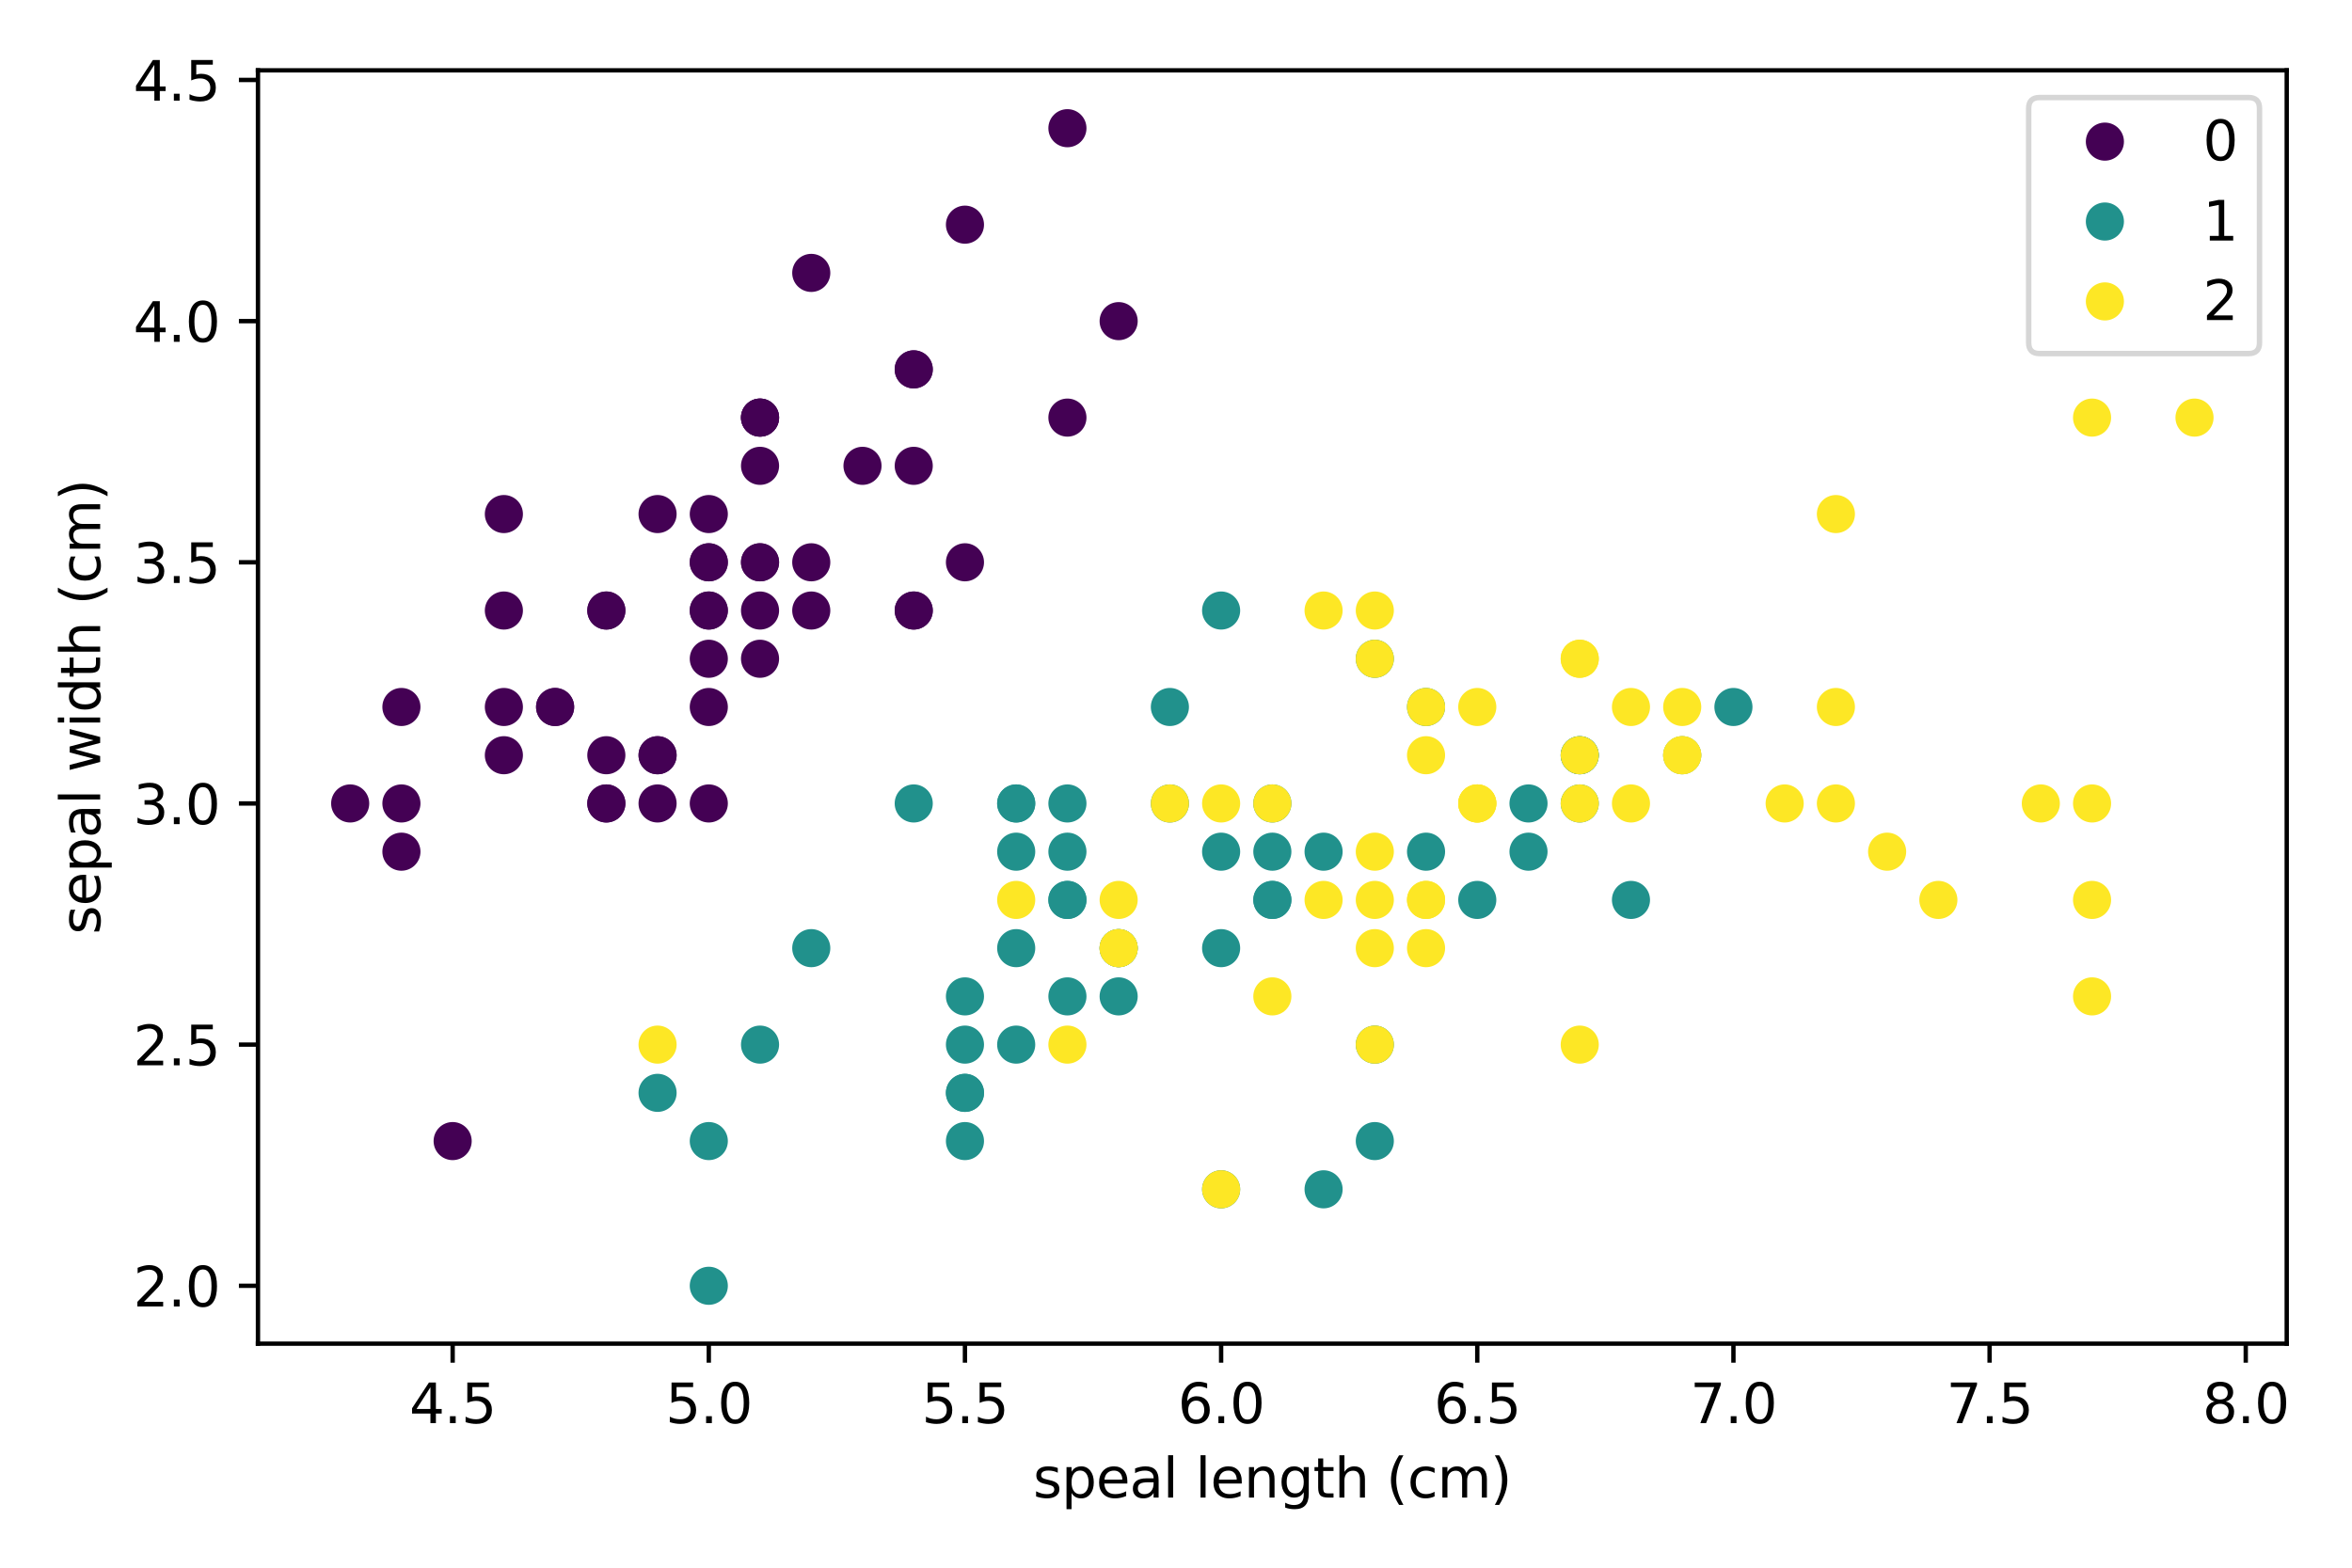 <?xml version="1.0" encoding="utf-8" standalone="no"?>
<!DOCTYPE svg PUBLIC "-//W3C//DTD SVG 1.1//EN"
  "http://www.w3.org/Graphics/SVG/1.1/DTD/svg11.dtd">
<svg xmlns:xlink="http://www.w3.org/1999/xlink" width="432pt" height="288pt" viewBox="0 0 432 288" xmlns="http://www.w3.org/2000/svg" version="1.1">
 <defs>
  <style type="text/css">*{stroke-linejoin: round; stroke-linecap: butt}</style>
 </defs>
 <g id="figure_1">
  <g id="patch_1">
   <path d="M 0 288 
L 432 288 
L 432 0 
L 0 0 
z
" style="fill: #ffffff"/>
  </g>
  <g id="axes_1">
   <g id="patch_2">
    <path d="M 47.381 246.844 
L 420.012 246.844 
L 420.012 12.919 
L 47.381 12.919 
z
" style="fill: #ffffff"/>
   </g>
   <g id="PathCollection_1">
    <defs>
     <path id="C0_0_6da1120229" d="M 0 3 
C 0.796 3 1.559 2.684 2.121 2.121 
C 2.684 1.559 3 0.796 3 -0 
C 3 -0.796 2.684 -1.559 2.121 -2.121 
C 1.559 -2.684 0.796 -3 0 -3 
C -0.796 -3 -1.559 -2.684 -2.121 -2.121 
C -2.684 -1.559 -3 -0.796 -3 0 
C -3 0.796 -2.684 1.559 -2.121 2.121 
C -1.559 2.684 -0.796 3 0 3 
z
"/>
    </defs>
    <g clip-path="url(#p068c13618d)">
     <use xlink:href="#C0_0_6da1120229" x="139.598" y="103.299" style="fill: #440154; stroke: #440154"/>
    </g>
    <g clip-path="url(#p068c13618d)">
     <use xlink:href="#C0_0_6da1120229" x="120.778" y="147.603" style="fill: #440154; stroke: #440154"/>
    </g>
    <g clip-path="url(#p068c13618d)">
     <use xlink:href="#C0_0_6da1120229" x="101.958" y="129.881" style="fill: #440154; stroke: #440154"/>
    </g>
    <g clip-path="url(#p068c13618d)">
     <use xlink:href="#C0_0_6da1120229" x="92.549" y="138.742" style="fill: #440154; stroke: #440154"/>
    </g>
    <g clip-path="url(#p068c13618d)">
     <use xlink:href="#C0_0_6da1120229" x="130.188" y="94.438" style="fill: #440154; stroke: #440154"/>
    </g>
    <g clip-path="url(#p068c13618d)">
     <use xlink:href="#C0_0_6da1120229" x="167.828" y="67.856" style="fill: #440154; stroke: #440154"/>
    </g>
    <g clip-path="url(#p068c13618d)">
     <use xlink:href="#C0_0_6da1120229" x="92.549" y="112.16" style="fill: #440154; stroke: #440154"/>
    </g>
    <g clip-path="url(#p068c13618d)">
     <use xlink:href="#C0_0_6da1120229" x="130.188" y="112.16" style="fill: #440154; stroke: #440154"/>
    </g>
    <g clip-path="url(#p068c13618d)">
     <use xlink:href="#C0_0_6da1120229" x="73.729" y="156.464" style="fill: #440154; stroke: #440154"/>
    </g>
    <g clip-path="url(#p068c13618d)">
     <use xlink:href="#C0_0_6da1120229" x="120.778" y="138.742" style="fill: #440154; stroke: #440154"/>
    </g>
    <g clip-path="url(#p068c13618d)">
     <use xlink:href="#C0_0_6da1120229" x="167.828" y="85.578" style="fill: #440154; stroke: #440154"/>
    </g>
    <g clip-path="url(#p068c13618d)">
     <use xlink:href="#C0_0_6da1120229" x="111.368" y="112.16" style="fill: #440154; stroke: #440154"/>
    </g>
    <g clip-path="url(#p068c13618d)">
     <use xlink:href="#C0_0_6da1120229" x="111.368" y="147.603" style="fill: #440154; stroke: #440154"/>
    </g>
    <g clip-path="url(#p068c13618d)">
     <use xlink:href="#C0_0_6da1120229" x="64.319" y="147.603" style="fill: #440154; stroke: #440154"/>
    </g>
    <g clip-path="url(#p068c13618d)">
     <use xlink:href="#C0_0_6da1120229" x="205.467" y="58.995" style="fill: #440154; stroke: #440154"/>
    </g>
    <g clip-path="url(#p068c13618d)">
     <use xlink:href="#C0_0_6da1120229" x="196.057" y="23.552" style="fill: #440154; stroke: #440154"/>
    </g>
    <g clip-path="url(#p068c13618d)">
     <use xlink:href="#C0_0_6da1120229" x="167.828" y="67.856" style="fill: #440154; stroke: #440154"/>
    </g>
    <g clip-path="url(#p068c13618d)">
     <use xlink:href="#C0_0_6da1120229" x="139.598" y="103.299" style="fill: #440154; stroke: #440154"/>
    </g>
    <g clip-path="url(#p068c13618d)">
     <use xlink:href="#C0_0_6da1120229" x="196.057" y="76.717" style="fill: #440154; stroke: #440154"/>
    </g>
    <g clip-path="url(#p068c13618d)">
     <use xlink:href="#C0_0_6da1120229" x="139.598" y="76.717" style="fill: #440154; stroke: #440154"/>
    </g>
    <g clip-path="url(#p068c13618d)">
     <use xlink:href="#C0_0_6da1120229" x="167.828" y="112.16" style="fill: #440154; stroke: #440154"/>
    </g>
    <g clip-path="url(#p068c13618d)">
     <use xlink:href="#C0_0_6da1120229" x="139.598" y="85.578" style="fill: #440154; stroke: #440154"/>
    </g>
    <g clip-path="url(#p068c13618d)">
     <use xlink:href="#C0_0_6da1120229" x="92.549" y="94.438" style="fill: #440154; stroke: #440154"/>
    </g>
    <g clip-path="url(#p068c13618d)">
     <use xlink:href="#C0_0_6da1120229" x="139.598" y="121.021" style="fill: #440154; stroke: #440154"/>
    </g>
    <g clip-path="url(#p068c13618d)">
     <use xlink:href="#C0_0_6da1120229" x="111.368" y="112.16" style="fill: #440154; stroke: #440154"/>
    </g>
    <g clip-path="url(#p068c13618d)">
     <use xlink:href="#C0_0_6da1120229" x="130.188" y="147.603" style="fill: #440154; stroke: #440154"/>
    </g>
    <g clip-path="url(#p068c13618d)">
     <use xlink:href="#C0_0_6da1120229" x="130.188" y="112.16" style="fill: #440154; stroke: #440154"/>
    </g>
    <g clip-path="url(#p068c13618d)">
     <use xlink:href="#C0_0_6da1120229" x="149.008" y="103.299" style="fill: #440154; stroke: #440154"/>
    </g>
    <g clip-path="url(#p068c13618d)">
     <use xlink:href="#C0_0_6da1120229" x="149.008" y="112.16" style="fill: #440154; stroke: #440154"/>
    </g>
    <g clip-path="url(#p068c13618d)">
     <use xlink:href="#C0_0_6da1120229" x="101.958" y="129.881" style="fill: #440154; stroke: #440154"/>
    </g>
    <g clip-path="url(#p068c13618d)">
     <use xlink:href="#C0_0_6da1120229" x="111.368" y="138.742" style="fill: #440154; stroke: #440154"/>
    </g>
    <g clip-path="url(#p068c13618d)">
     <use xlink:href="#C0_0_6da1120229" x="167.828" y="112.16" style="fill: #440154; stroke: #440154"/>
    </g>
    <g clip-path="url(#p068c13618d)">
     <use xlink:href="#C0_0_6da1120229" x="149.008" y="50.134" style="fill: #440154; stroke: #440154"/>
    </g>
    <g clip-path="url(#p068c13618d)">
     <use xlink:href="#C0_0_6da1120229" x="177.237" y="41.274" style="fill: #440154; stroke: #440154"/>
    </g>
    <g clip-path="url(#p068c13618d)">
     <use xlink:href="#C0_0_6da1120229" x="120.778" y="138.742" style="fill: #440154; stroke: #440154"/>
    </g>
    <g clip-path="url(#p068c13618d)">
     <use xlink:href="#C0_0_6da1120229" x="130.188" y="129.881" style="fill: #440154; stroke: #440154"/>
    </g>
    <g clip-path="url(#p068c13618d)">
     <use xlink:href="#C0_0_6da1120229" x="177.237" y="103.299" style="fill: #440154; stroke: #440154"/>
    </g>
    <g clip-path="url(#p068c13618d)">
     <use xlink:href="#C0_0_6da1120229" x="120.778" y="94.438" style="fill: #440154; stroke: #440154"/>
    </g>
    <g clip-path="url(#p068c13618d)">
     <use xlink:href="#C0_0_6da1120229" x="73.729" y="147.603" style="fill: #440154; stroke: #440154"/>
    </g>
    <g clip-path="url(#p068c13618d)">
     <use xlink:href="#C0_0_6da1120229" x="139.598" y="112.16" style="fill: #440154; stroke: #440154"/>
    </g>
    <g clip-path="url(#p068c13618d)">
     <use xlink:href="#C0_0_6da1120229" x="130.188" y="103.299" style="fill: #440154; stroke: #440154"/>
    </g>
    <g clip-path="url(#p068c13618d)">
     <use xlink:href="#C0_0_6da1120229" x="83.139" y="209.628" style="fill: #440154; stroke: #440154"/>
    </g>
    <g clip-path="url(#p068c13618d)">
     <use xlink:href="#C0_0_6da1120229" x="73.729" y="129.881" style="fill: #440154; stroke: #440154"/>
    </g>
    <g clip-path="url(#p068c13618d)">
     <use xlink:href="#C0_0_6da1120229" x="130.188" y="103.299" style="fill: #440154; stroke: #440154"/>
    </g>
    <g clip-path="url(#p068c13618d)">
     <use xlink:href="#C0_0_6da1120229" x="139.598" y="76.717" style="fill: #440154; stroke: #440154"/>
    </g>
    <g clip-path="url(#p068c13618d)">
     <use xlink:href="#C0_0_6da1120229" x="111.368" y="147.603" style="fill: #440154; stroke: #440154"/>
    </g>
    <g clip-path="url(#p068c13618d)">
     <use xlink:href="#C0_0_6da1120229" x="139.598" y="76.717" style="fill: #440154; stroke: #440154"/>
    </g>
    <g clip-path="url(#p068c13618d)">
     <use xlink:href="#C0_0_6da1120229" x="92.549" y="129.881" style="fill: #440154; stroke: #440154"/>
    </g>
    <g clip-path="url(#p068c13618d)">
     <use xlink:href="#C0_0_6da1120229" x="158.418" y="85.578" style="fill: #440154; stroke: #440154"/>
    </g>
    <g clip-path="url(#p068c13618d)">
     <use xlink:href="#C0_0_6da1120229" x="130.188" y="121.021" style="fill: #440154; stroke: #440154"/>
    </g>
    <g clip-path="url(#p068c13618d)">
     <use xlink:href="#C0_0_6da1120229" x="318.385" y="129.881" style="fill: #21918c; stroke: #21918c"/>
    </g>
    <g clip-path="url(#p068c13618d)">
     <use xlink:href="#C0_0_6da1120229" x="261.926" y="129.881" style="fill: #21918c; stroke: #21918c"/>
    </g>
    <g clip-path="url(#p068c13618d)">
     <use xlink:href="#C0_0_6da1120229" x="308.976" y="138.742" style="fill: #21918c; stroke: #21918c"/>
    </g>
    <g clip-path="url(#p068c13618d)">
     <use xlink:href="#C0_0_6da1120229" x="177.237" y="209.628" style="fill: #21918c; stroke: #21918c"/>
    </g>
    <g clip-path="url(#p068c13618d)">
     <use xlink:href="#C0_0_6da1120229" x="271.336" y="165.325" style="fill: #21918c; stroke: #21918c"/>
    </g>
    <g clip-path="url(#p068c13618d)">
     <use xlink:href="#C0_0_6da1120229" x="196.057" y="165.325" style="fill: #21918c; stroke: #21918c"/>
    </g>
    <g clip-path="url(#p068c13618d)">
     <use xlink:href="#C0_0_6da1120229" x="252.516" y="121.021" style="fill: #21918c; stroke: #21918c"/>
    </g>
    <g clip-path="url(#p068c13618d)">
     <use xlink:href="#C0_0_6da1120229" x="120.778" y="200.768" style="fill: #21918c; stroke: #21918c"/>
    </g>
    <g clip-path="url(#p068c13618d)">
     <use xlink:href="#C0_0_6da1120229" x="280.746" y="156.464" style="fill: #21918c; stroke: #21918c"/>
    </g>
    <g clip-path="url(#p068c13618d)">
     <use xlink:href="#C0_0_6da1120229" x="149.008" y="174.185" style="fill: #21918c; stroke: #21918c"/>
    </g>
    <g clip-path="url(#p068c13618d)">
     <use xlink:href="#C0_0_6da1120229" x="130.188" y="236.211" style="fill: #21918c; stroke: #21918c"/>
    </g>
    <g clip-path="url(#p068c13618d)">
     <use xlink:href="#C0_0_6da1120229" x="214.877" y="147.603" style="fill: #21918c; stroke: #21918c"/>
    </g>
    <g clip-path="url(#p068c13618d)">
     <use xlink:href="#C0_0_6da1120229" x="224.287" y="218.489" style="fill: #21918c; stroke: #21918c"/>
    </g>
    <g clip-path="url(#p068c13618d)">
     <use xlink:href="#C0_0_6da1120229" x="233.697" y="156.464" style="fill: #21918c; stroke: #21918c"/>
    </g>
    <g clip-path="url(#p068c13618d)">
     <use xlink:href="#C0_0_6da1120229" x="186.647" y="156.464" style="fill: #21918c; stroke: #21918c"/>
    </g>
    <g clip-path="url(#p068c13618d)">
     <use xlink:href="#C0_0_6da1120229" x="290.156" y="138.742" style="fill: #21918c; stroke: #21918c"/>
    </g>
    <g clip-path="url(#p068c13618d)">
     <use xlink:href="#C0_0_6da1120229" x="186.647" y="147.603" style="fill: #21918c; stroke: #21918c"/>
    </g>
    <g clip-path="url(#p068c13618d)">
     <use xlink:href="#C0_0_6da1120229" x="205.467" y="174.185" style="fill: #21918c; stroke: #21918c"/>
    </g>
    <g clip-path="url(#p068c13618d)">
     <use xlink:href="#C0_0_6da1120229" x="243.107" y="218.489" style="fill: #21918c; stroke: #21918c"/>
    </g>
    <g clip-path="url(#p068c13618d)">
     <use xlink:href="#C0_0_6da1120229" x="186.647" y="191.907" style="fill: #21918c; stroke: #21918c"/>
    </g>
    <g clip-path="url(#p068c13618d)">
     <use xlink:href="#C0_0_6da1120229" x="214.877" y="129.881" style="fill: #21918c; stroke: #21918c"/>
    </g>
    <g clip-path="url(#p068c13618d)">
     <use xlink:href="#C0_0_6da1120229" x="233.697" y="165.325" style="fill: #21918c; stroke: #21918c"/>
    </g>
    <g clip-path="url(#p068c13618d)">
     <use xlink:href="#C0_0_6da1120229" x="252.516" y="191.907" style="fill: #21918c; stroke: #21918c"/>
    </g>
    <g clip-path="url(#p068c13618d)">
     <use xlink:href="#C0_0_6da1120229" x="233.697" y="165.325" style="fill: #21918c; stroke: #21918c"/>
    </g>
    <g clip-path="url(#p068c13618d)">
     <use xlink:href="#C0_0_6da1120229" x="261.926" y="156.464" style="fill: #21918c; stroke: #21918c"/>
    </g>
    <g clip-path="url(#p068c13618d)">
     <use xlink:href="#C0_0_6da1120229" x="280.746" y="147.603" style="fill: #21918c; stroke: #21918c"/>
    </g>
    <g clip-path="url(#p068c13618d)">
     <use xlink:href="#C0_0_6da1120229" x="299.566" y="165.325" style="fill: #21918c; stroke: #21918c"/>
    </g>
    <g clip-path="url(#p068c13618d)">
     <use xlink:href="#C0_0_6da1120229" x="290.156" y="147.603" style="fill: #21918c; stroke: #21918c"/>
    </g>
    <g clip-path="url(#p068c13618d)">
     <use xlink:href="#C0_0_6da1120229" x="224.287" y="156.464" style="fill: #21918c; stroke: #21918c"/>
    </g>
    <g clip-path="url(#p068c13618d)">
     <use xlink:href="#C0_0_6da1120229" x="196.057" y="183.046" style="fill: #21918c; stroke: #21918c"/>
    </g>
    <g clip-path="url(#p068c13618d)">
     <use xlink:href="#C0_0_6da1120229" x="177.237" y="200.768" style="fill: #21918c; stroke: #21918c"/>
    </g>
    <g clip-path="url(#p068c13618d)">
     <use xlink:href="#C0_0_6da1120229" x="177.237" y="200.768" style="fill: #21918c; stroke: #21918c"/>
    </g>
    <g clip-path="url(#p068c13618d)">
     <use xlink:href="#C0_0_6da1120229" x="205.467" y="174.185" style="fill: #21918c; stroke: #21918c"/>
    </g>
    <g clip-path="url(#p068c13618d)">
     <use xlink:href="#C0_0_6da1120229" x="224.287" y="174.185" style="fill: #21918c; stroke: #21918c"/>
    </g>
    <g clip-path="url(#p068c13618d)">
     <use xlink:href="#C0_0_6da1120229" x="167.828" y="147.603" style="fill: #21918c; stroke: #21918c"/>
    </g>
    <g clip-path="url(#p068c13618d)">
     <use xlink:href="#C0_0_6da1120229" x="224.287" y="112.16" style="fill: #21918c; stroke: #21918c"/>
    </g>
    <g clip-path="url(#p068c13618d)">
     <use xlink:href="#C0_0_6da1120229" x="290.156" y="138.742" style="fill: #21918c; stroke: #21918c"/>
    </g>
    <g clip-path="url(#p068c13618d)">
     <use xlink:href="#C0_0_6da1120229" x="252.516" y="209.628" style="fill: #21918c; stroke: #21918c"/>
    </g>
    <g clip-path="url(#p068c13618d)">
     <use xlink:href="#C0_0_6da1120229" x="186.647" y="147.603" style="fill: #21918c; stroke: #21918c"/>
    </g>
    <g clip-path="url(#p068c13618d)">
     <use xlink:href="#C0_0_6da1120229" x="177.237" y="191.907" style="fill: #21918c; stroke: #21918c"/>
    </g>
    <g clip-path="url(#p068c13618d)">
     <use xlink:href="#C0_0_6da1120229" x="177.237" y="183.046" style="fill: #21918c; stroke: #21918c"/>
    </g>
    <g clip-path="url(#p068c13618d)">
     <use xlink:href="#C0_0_6da1120229" x="233.697" y="147.603" style="fill: #21918c; stroke: #21918c"/>
    </g>
    <g clip-path="url(#p068c13618d)">
     <use xlink:href="#C0_0_6da1120229" x="205.467" y="183.046" style="fill: #21918c; stroke: #21918c"/>
    </g>
    <g clip-path="url(#p068c13618d)">
     <use xlink:href="#C0_0_6da1120229" x="130.188" y="209.628" style="fill: #21918c; stroke: #21918c"/>
    </g>
    <g clip-path="url(#p068c13618d)">
     <use xlink:href="#C0_0_6da1120229" x="186.647" y="174.185" style="fill: #21918c; stroke: #21918c"/>
    </g>
    <g clip-path="url(#p068c13618d)">
     <use xlink:href="#C0_0_6da1120229" x="196.057" y="147.603" style="fill: #21918c; stroke: #21918c"/>
    </g>
    <g clip-path="url(#p068c13618d)">
     <use xlink:href="#C0_0_6da1120229" x="196.057" y="156.464" style="fill: #21918c; stroke: #21918c"/>
    </g>
    <g clip-path="url(#p068c13618d)">
     <use xlink:href="#C0_0_6da1120229" x="243.107" y="156.464" style="fill: #21918c; stroke: #21918c"/>
    </g>
    <g clip-path="url(#p068c13618d)">
     <use xlink:href="#C0_0_6da1120229" x="139.598" y="191.907" style="fill: #21918c; stroke: #21918c"/>
    </g>
    <g clip-path="url(#p068c13618d)">
     <use xlink:href="#C0_0_6da1120229" x="196.057" y="165.325" style="fill: #21918c; stroke: #21918c"/>
    </g>
    <g clip-path="url(#p068c13618d)">
     <use xlink:href="#C0_0_6da1120229" x="252.516" y="121.021" style="fill: #fde725; stroke: #fde725"/>
    </g>
    <g clip-path="url(#p068c13618d)">
     <use xlink:href="#C0_0_6da1120229" x="205.467" y="174.185" style="fill: #fde725; stroke: #fde725"/>
    </g>
    <g clip-path="url(#p068c13618d)">
     <use xlink:href="#C0_0_6da1120229" x="327.795" y="147.603" style="fill: #fde725; stroke: #fde725"/>
    </g>
    <g clip-path="url(#p068c13618d)">
     <use xlink:href="#C0_0_6da1120229" x="252.516" y="156.464" style="fill: #fde725; stroke: #fde725"/>
    </g>
    <g clip-path="url(#p068c13618d)">
     <use xlink:href="#C0_0_6da1120229" x="271.336" y="147.603" style="fill: #fde725; stroke: #fde725"/>
    </g>
    <g clip-path="url(#p068c13618d)">
     <use xlink:href="#C0_0_6da1120229" x="374.845" y="147.603" style="fill: #fde725; stroke: #fde725"/>
    </g>
    <g clip-path="url(#p068c13618d)">
     <use xlink:href="#C0_0_6da1120229" x="120.778" y="191.907" style="fill: #fde725; stroke: #fde725"/>
    </g>
    <g clip-path="url(#p068c13618d)">
     <use xlink:href="#C0_0_6da1120229" x="346.615" y="156.464" style="fill: #fde725; stroke: #fde725"/>
    </g>
    <g clip-path="url(#p068c13618d)">
     <use xlink:href="#C0_0_6da1120229" x="290.156" y="191.907" style="fill: #fde725; stroke: #fde725"/>
    </g>
    <g clip-path="url(#p068c13618d)">
     <use xlink:href="#C0_0_6da1120229" x="337.205" y="94.438" style="fill: #fde725; stroke: #fde725"/>
    </g>
    <g clip-path="url(#p068c13618d)">
     <use xlink:href="#C0_0_6da1120229" x="271.336" y="129.881" style="fill: #fde725; stroke: #fde725"/>
    </g>
    <g clip-path="url(#p068c13618d)">
     <use xlink:href="#C0_0_6da1120229" x="261.926" y="174.185" style="fill: #fde725; stroke: #fde725"/>
    </g>
    <g clip-path="url(#p068c13618d)">
     <use xlink:href="#C0_0_6da1120229" x="299.566" y="147.603" style="fill: #fde725; stroke: #fde725"/>
    </g>
    <g clip-path="url(#p068c13618d)">
     <use xlink:href="#C0_0_6da1120229" x="196.057" y="191.907" style="fill: #fde725; stroke: #fde725"/>
    </g>
    <g clip-path="url(#p068c13618d)">
     <use xlink:href="#C0_0_6da1120229" x="205.467" y="165.325" style="fill: #fde725; stroke: #fde725"/>
    </g>
    <g clip-path="url(#p068c13618d)">
     <use xlink:href="#C0_0_6da1120229" x="261.926" y="129.881" style="fill: #fde725; stroke: #fde725"/>
    </g>
    <g clip-path="url(#p068c13618d)">
     <use xlink:href="#C0_0_6da1120229" x="271.336" y="147.603" style="fill: #fde725; stroke: #fde725"/>
    </g>
    <g clip-path="url(#p068c13618d)">
     <use xlink:href="#C0_0_6da1120229" x="384.255" y="76.717" style="fill: #fde725; stroke: #fde725"/>
    </g>
    <g clip-path="url(#p068c13618d)">
     <use xlink:href="#C0_0_6da1120229" x="384.255" y="183.046" style="fill: #fde725; stroke: #fde725"/>
    </g>
    <g clip-path="url(#p068c13618d)">
     <use xlink:href="#C0_0_6da1120229" x="224.287" y="218.489" style="fill: #fde725; stroke: #fde725"/>
    </g>
    <g clip-path="url(#p068c13618d)">
     <use xlink:href="#C0_0_6da1120229" x="308.976" y="129.881" style="fill: #fde725; stroke: #fde725"/>
    </g>
    <g clip-path="url(#p068c13618d)">
     <use xlink:href="#C0_0_6da1120229" x="186.647" y="165.325" style="fill: #fde725; stroke: #fde725"/>
    </g>
    <g clip-path="url(#p068c13618d)">
     <use xlink:href="#C0_0_6da1120229" x="384.255" y="165.325" style="fill: #fde725; stroke: #fde725"/>
    </g>
    <g clip-path="url(#p068c13618d)">
     <use xlink:href="#C0_0_6da1120229" x="252.516" y="174.185" style="fill: #fde725; stroke: #fde725"/>
    </g>
    <g clip-path="url(#p068c13618d)">
     <use xlink:href="#C0_0_6da1120229" x="290.156" y="121.021" style="fill: #fde725; stroke: #fde725"/>
    </g>
    <g clip-path="url(#p068c13618d)">
     <use xlink:href="#C0_0_6da1120229" x="337.205" y="129.881" style="fill: #fde725; stroke: #fde725"/>
    </g>
    <g clip-path="url(#p068c13618d)">
     <use xlink:href="#C0_0_6da1120229" x="243.107" y="165.325" style="fill: #fde725; stroke: #fde725"/>
    </g>
    <g clip-path="url(#p068c13618d)">
     <use xlink:href="#C0_0_6da1120229" x="233.697" y="147.603" style="fill: #fde725; stroke: #fde725"/>
    </g>
    <g clip-path="url(#p068c13618d)">
     <use xlink:href="#C0_0_6da1120229" x="261.926" y="165.325" style="fill: #fde725; stroke: #fde725"/>
    </g>
    <g clip-path="url(#p068c13618d)">
     <use xlink:href="#C0_0_6da1120229" x="337.205" y="147.603" style="fill: #fde725; stroke: #fde725"/>
    </g>
    <g clip-path="url(#p068c13618d)">
     <use xlink:href="#C0_0_6da1120229" x="356.025" y="165.325" style="fill: #fde725; stroke: #fde725"/>
    </g>
    <g clip-path="url(#p068c13618d)">
     <use xlink:href="#C0_0_6da1120229" x="403.074" y="76.717" style="fill: #fde725; stroke: #fde725"/>
    </g>
    <g clip-path="url(#p068c13618d)">
     <use xlink:href="#C0_0_6da1120229" x="261.926" y="165.325" style="fill: #fde725; stroke: #fde725"/>
    </g>
    <g clip-path="url(#p068c13618d)">
     <use xlink:href="#C0_0_6da1120229" x="252.516" y="165.325" style="fill: #fde725; stroke: #fde725"/>
    </g>
    <g clip-path="url(#p068c13618d)">
     <use xlink:href="#C0_0_6da1120229" x="233.697" y="183.046" style="fill: #fde725; stroke: #fde725"/>
    </g>
    <g clip-path="url(#p068c13618d)">
     <use xlink:href="#C0_0_6da1120229" x="384.255" y="147.603" style="fill: #fde725; stroke: #fde725"/>
    </g>
    <g clip-path="url(#p068c13618d)">
     <use xlink:href="#C0_0_6da1120229" x="252.516" y="112.16" style="fill: #fde725; stroke: #fde725"/>
    </g>
    <g clip-path="url(#p068c13618d)">
     <use xlink:href="#C0_0_6da1120229" x="261.926" y="138.742" style="fill: #fde725; stroke: #fde725"/>
    </g>
    <g clip-path="url(#p068c13618d)">
     <use xlink:href="#C0_0_6da1120229" x="224.287" y="147.603" style="fill: #fde725; stroke: #fde725"/>
    </g>
    <g clip-path="url(#p068c13618d)">
     <use xlink:href="#C0_0_6da1120229" x="308.976" y="138.742" style="fill: #fde725; stroke: #fde725"/>
    </g>
    <g clip-path="url(#p068c13618d)">
     <use xlink:href="#C0_0_6da1120229" x="290.156" y="138.742" style="fill: #fde725; stroke: #fde725"/>
    </g>
    <g clip-path="url(#p068c13618d)">
     <use xlink:href="#C0_0_6da1120229" x="308.976" y="138.742" style="fill: #fde725; stroke: #fde725"/>
    </g>
    <g clip-path="url(#p068c13618d)">
     <use xlink:href="#C0_0_6da1120229" x="205.467" y="174.185" style="fill: #fde725; stroke: #fde725"/>
    </g>
    <g clip-path="url(#p068c13618d)">
     <use xlink:href="#C0_0_6da1120229" x="299.566" y="129.881" style="fill: #fde725; stroke: #fde725"/>
    </g>
    <g clip-path="url(#p068c13618d)">
     <use xlink:href="#C0_0_6da1120229" x="290.156" y="121.021" style="fill: #fde725; stroke: #fde725"/>
    </g>
    <g clip-path="url(#p068c13618d)">
     <use xlink:href="#C0_0_6da1120229" x="290.156" y="147.603" style="fill: #fde725; stroke: #fde725"/>
    </g>
    <g clip-path="url(#p068c13618d)">
     <use xlink:href="#C0_0_6da1120229" x="252.516" y="191.907" style="fill: #fde725; stroke: #fde725"/>
    </g>
    <g clip-path="url(#p068c13618d)">
     <use xlink:href="#C0_0_6da1120229" x="271.336" y="147.603" style="fill: #fde725; stroke: #fde725"/>
    </g>
    <g clip-path="url(#p068c13618d)">
     <use xlink:href="#C0_0_6da1120229" x="243.107" y="112.16" style="fill: #fde725; stroke: #fde725"/>
    </g>
    <g clip-path="url(#p068c13618d)">
     <use xlink:href="#C0_0_6da1120229" x="214.877" y="147.603" style="fill: #fde725; stroke: #fde725"/>
    </g>
   </g>
   <g id="matplotlib.axis_1">
    <g id="xtick_1">
     <g id="line2d_1">
      <defs>
       <path id="mea878e5ec8" d="M 0 0 
L 0 3.5 
" style="stroke: #000000; stroke-width: 0.8"/>
      </defs>
      <g>
       <use xlink:href="#mea878e5ec8" x="83.139" y="246.844" style="stroke: #000000; stroke-width: 0.8"/>
      </g>
     </g>
     <g id="text_1">
      <!-- 4.5 -->
      <g transform="translate(75.187 261.442) scale(0.1 -0.1)">
       <defs>
        <path id="DejaVuSans-34" d="M 2419 4116 
L 825 1625 
L 2419 1625 
L 2419 4116 
z
M 2253 4666 
L 3047 4666 
L 3047 1625 
L 3713 1625 
L 3713 1100 
L 3047 1100 
L 3047 0 
L 2419 0 
L 2419 1100 
L 313 1100 
L 313 1709 
L 2253 4666 
z
" transform="scale(0.016)"/>
        <path id="DejaVuSans-2e" d="M 684 794 
L 1344 794 
L 1344 0 
L 684 0 
L 684 794 
z
" transform="scale(0.016)"/>
        <path id="DejaVuSans-35" d="M 691 4666 
L 3169 4666 
L 3169 4134 
L 1269 4134 
L 1269 2991 
Q 1406 3038 1543 3061 
Q 1681 3084 1819 3084 
Q 2600 3084 3056 2656 
Q 3513 2228 3513 1497 
Q 3513 744 3044 326 
Q 2575 -91 1722 -91 
Q 1428 -91 1123 -41 
Q 819 9 494 109 
L 494 744 
Q 775 591 1075 516 
Q 1375 441 1709 441 
Q 2250 441 2565 725 
Q 2881 1009 2881 1497 
Q 2881 1984 2565 2268 
Q 2250 2553 1709 2553 
Q 1456 2553 1204 2497 
Q 953 2441 691 2322 
L 691 4666 
z
" transform="scale(0.016)"/>
       </defs>
       <use xlink:href="#DejaVuSans-34"/>
       <use xlink:href="#DejaVuSans-2e" x="63.623"/>
       <use xlink:href="#DejaVuSans-35" x="95.41"/>
      </g>
     </g>
    </g>
    <g id="xtick_2">
     <g id="line2d_2">
      <g>
       <use xlink:href="#mea878e5ec8" x="130.188" y="246.844" style="stroke: #000000; stroke-width: 0.8"/>
      </g>
     </g>
     <g id="text_2">
      <!-- 5.0 -->
      <g transform="translate(122.237 261.442) scale(0.1 -0.1)">
       <defs>
        <path id="DejaVuSans-30" d="M 2034 4250 
Q 1547 4250 1301 3770 
Q 1056 3291 1056 2328 
Q 1056 1369 1301 889 
Q 1547 409 2034 409 
Q 2525 409 2770 889 
Q 3016 1369 3016 2328 
Q 3016 3291 2770 3770 
Q 2525 4250 2034 4250 
z
M 2034 4750 
Q 2819 4750 3233 4129 
Q 3647 3509 3647 2328 
Q 3647 1150 3233 529 
Q 2819 -91 2034 -91 
Q 1250 -91 836 529 
Q 422 1150 422 2328 
Q 422 3509 836 4129 
Q 1250 4750 2034 4750 
z
" transform="scale(0.016)"/>
       </defs>
       <use xlink:href="#DejaVuSans-35"/>
       <use xlink:href="#DejaVuSans-2e" x="63.623"/>
       <use xlink:href="#DejaVuSans-30" x="95.41"/>
      </g>
     </g>
    </g>
    <g id="xtick_3">
     <g id="line2d_3">
      <g>
       <use xlink:href="#mea878e5ec8" x="177.237" y="246.844" style="stroke: #000000; stroke-width: 0.8"/>
      </g>
     </g>
     <g id="text_3">
      <!-- 5.5 -->
      <g transform="translate(169.286 261.442) scale(0.1 -0.1)">
       <use xlink:href="#DejaVuSans-35"/>
       <use xlink:href="#DejaVuSans-2e" x="63.623"/>
       <use xlink:href="#DejaVuSans-35" x="95.41"/>
      </g>
     </g>
    </g>
    <g id="xtick_4">
     <g id="line2d_4">
      <g>
       <use xlink:href="#mea878e5ec8" x="224.287" y="246.844" style="stroke: #000000; stroke-width: 0.8"/>
      </g>
     </g>
     <g id="text_4">
      <!-- 6.0 -->
      <g transform="translate(216.335 261.442) scale(0.1 -0.1)">
       <defs>
        <path id="DejaVuSans-36" d="M 2113 2584 
Q 1688 2584 1439 2293 
Q 1191 2003 1191 1497 
Q 1191 994 1439 701 
Q 1688 409 2113 409 
Q 2538 409 2786 701 
Q 3034 994 3034 1497 
Q 3034 2003 2786 2293 
Q 2538 2584 2113 2584 
z
M 3366 4563 
L 3366 3988 
Q 3128 4100 2886 4159 
Q 2644 4219 2406 4219 
Q 1781 4219 1451 3797 
Q 1122 3375 1075 2522 
Q 1259 2794 1537 2939 
Q 1816 3084 2150 3084 
Q 2853 3084 3261 2657 
Q 3669 2231 3669 1497 
Q 3669 778 3244 343 
Q 2819 -91 2113 -91 
Q 1303 -91 875 529 
Q 447 1150 447 2328 
Q 447 3434 972 4092 
Q 1497 4750 2381 4750 
Q 2619 4750 2861 4703 
Q 3103 4656 3366 4563 
z
" transform="scale(0.016)"/>
       </defs>
       <use xlink:href="#DejaVuSans-36"/>
       <use xlink:href="#DejaVuSans-2e" x="63.623"/>
       <use xlink:href="#DejaVuSans-30" x="95.41"/>
      </g>
     </g>
    </g>
    <g id="xtick_5">
     <g id="line2d_5">
      <g>
       <use xlink:href="#mea878e5ec8" x="271.336" y="246.844" style="stroke: #000000; stroke-width: 0.8"/>
      </g>
     </g>
     <g id="text_5">
      <!-- 6.5 -->
      <g transform="translate(263.385 261.442) scale(0.1 -0.1)">
       <use xlink:href="#DejaVuSans-36"/>
       <use xlink:href="#DejaVuSans-2e" x="63.623"/>
       <use xlink:href="#DejaVuSans-35" x="95.41"/>
      </g>
     </g>
    </g>
    <g id="xtick_6">
     <g id="line2d_6">
      <g>
       <use xlink:href="#mea878e5ec8" x="318.385" y="246.844" style="stroke: #000000; stroke-width: 0.8"/>
      </g>
     </g>
     <g id="text_6">
      <!-- 7.0 -->
      <g transform="translate(310.434 261.442) scale(0.1 -0.1)">
       <defs>
        <path id="DejaVuSans-37" d="M 525 4666 
L 3525 4666 
L 3525 4397 
L 1831 0 
L 1172 0 
L 2766 4134 
L 525 4134 
L 525 4666 
z
" transform="scale(0.016)"/>
       </defs>
       <use xlink:href="#DejaVuSans-37"/>
       <use xlink:href="#DejaVuSans-2e" x="63.623"/>
       <use xlink:href="#DejaVuSans-30" x="95.41"/>
      </g>
     </g>
    </g>
    <g id="xtick_7">
     <g id="line2d_7">
      <g>
       <use xlink:href="#mea878e5ec8" x="365.435" y="246.844" style="stroke: #000000; stroke-width: 0.8"/>
      </g>
     </g>
     <g id="text_7">
      <!-- 7.5 -->
      <g transform="translate(357.483 261.442) scale(0.1 -0.1)">
       <use xlink:href="#DejaVuSans-37"/>
       <use xlink:href="#DejaVuSans-2e" x="63.623"/>
       <use xlink:href="#DejaVuSans-35" x="95.41"/>
      </g>
     </g>
    </g>
    <g id="xtick_8">
     <g id="line2d_8">
      <g>
       <use xlink:href="#mea878e5ec8" x="412.484" y="246.844" style="stroke: #000000; stroke-width: 0.8"/>
      </g>
     </g>
     <g id="text_8">
      <!-- 8.0 -->
      <g transform="translate(404.533 261.442) scale(0.1 -0.1)">
       <defs>
        <path id="DejaVuSans-38" d="M 2034 2216 
Q 1584 2216 1326 1975 
Q 1069 1734 1069 1313 
Q 1069 891 1326 650 
Q 1584 409 2034 409 
Q 2484 409 2743 651 
Q 3003 894 3003 1313 
Q 3003 1734 2745 1975 
Q 2488 2216 2034 2216 
z
M 1403 2484 
Q 997 2584 770 2862 
Q 544 3141 544 3541 
Q 544 4100 942 4425 
Q 1341 4750 2034 4750 
Q 2731 4750 3128 4425 
Q 3525 4100 3525 3541 
Q 3525 3141 3298 2862 
Q 3072 2584 2669 2484 
Q 3125 2378 3379 2068 
Q 3634 1759 3634 1313 
Q 3634 634 3220 271 
Q 2806 -91 2034 -91 
Q 1263 -91 848 271 
Q 434 634 434 1313 
Q 434 1759 690 2068 
Q 947 2378 1403 2484 
z
M 1172 3481 
Q 1172 3119 1398 2916 
Q 1625 2713 2034 2713 
Q 2441 2713 2670 2916 
Q 2900 3119 2900 3481 
Q 2900 3844 2670 4047 
Q 2441 4250 2034 4250 
Q 1625 4250 1398 4047 
Q 1172 3844 1172 3481 
z
" transform="scale(0.016)"/>
       </defs>
       <use xlink:href="#DejaVuSans-38"/>
       <use xlink:href="#DejaVuSans-2e" x="63.623"/>
       <use xlink:href="#DejaVuSans-30" x="95.41"/>
      </g>
     </g>
    </g>
    <g id="text_9">
     <!-- speal length (cm) -->
     <g transform="translate(189.751 275.12) scale(0.1 -0.1)">
      <defs>
       <path id="DejaVuSans-73" d="M 2834 3397 
L 2834 2853 
Q 2591 2978 2328 3040 
Q 2066 3103 1784 3103 
Q 1356 3103 1142 2972 
Q 928 2841 928 2578 
Q 928 2378 1081 2264 
Q 1234 2150 1697 2047 
L 1894 2003 
Q 2506 1872 2764 1633 
Q 3022 1394 3022 966 
Q 3022 478 2636 193 
Q 2250 -91 1575 -91 
Q 1294 -91 989 -36 
Q 684 19 347 128 
L 347 722 
Q 666 556 975 473 
Q 1284 391 1588 391 
Q 1994 391 2212 530 
Q 2431 669 2431 922 
Q 2431 1156 2273 1281 
Q 2116 1406 1581 1522 
L 1381 1569 
Q 847 1681 609 1914 
Q 372 2147 372 2553 
Q 372 3047 722 3315 
Q 1072 3584 1716 3584 
Q 2034 3584 2315 3537 
Q 2597 3491 2834 3397 
z
" transform="scale(0.016)"/>
       <path id="DejaVuSans-70" d="M 1159 525 
L 1159 -1331 
L 581 -1331 
L 581 3500 
L 1159 3500 
L 1159 2969 
Q 1341 3281 1617 3432 
Q 1894 3584 2278 3584 
Q 2916 3584 3314 3078 
Q 3713 2572 3713 1747 
Q 3713 922 3314 415 
Q 2916 -91 2278 -91 
Q 1894 -91 1617 61 
Q 1341 213 1159 525 
z
M 3116 1747 
Q 3116 2381 2855 2742 
Q 2594 3103 2138 3103 
Q 1681 3103 1420 2742 
Q 1159 2381 1159 1747 
Q 1159 1113 1420 752 
Q 1681 391 2138 391 
Q 2594 391 2855 752 
Q 3116 1113 3116 1747 
z
" transform="scale(0.016)"/>
       <path id="DejaVuSans-65" d="M 3597 1894 
L 3597 1613 
L 953 1613 
Q 991 1019 1311 708 
Q 1631 397 2203 397 
Q 2534 397 2845 478 
Q 3156 559 3463 722 
L 3463 178 
Q 3153 47 2828 -22 
Q 2503 -91 2169 -91 
Q 1331 -91 842 396 
Q 353 884 353 1716 
Q 353 2575 817 3079 
Q 1281 3584 2069 3584 
Q 2775 3584 3186 3129 
Q 3597 2675 3597 1894 
z
M 3022 2063 
Q 3016 2534 2758 2815 
Q 2500 3097 2075 3097 
Q 1594 3097 1305 2825 
Q 1016 2553 972 2059 
L 3022 2063 
z
" transform="scale(0.016)"/>
       <path id="DejaVuSans-61" d="M 2194 1759 
Q 1497 1759 1228 1600 
Q 959 1441 959 1056 
Q 959 750 1161 570 
Q 1363 391 1709 391 
Q 2188 391 2477 730 
Q 2766 1069 2766 1631 
L 2766 1759 
L 2194 1759 
z
M 3341 1997 
L 3341 0 
L 2766 0 
L 2766 531 
Q 2569 213 2275 61 
Q 1981 -91 1556 -91 
Q 1019 -91 701 211 
Q 384 513 384 1019 
Q 384 1609 779 1909 
Q 1175 2209 1959 2209 
L 2766 2209 
L 2766 2266 
Q 2766 2663 2505 2880 
Q 2244 3097 1772 3097 
Q 1472 3097 1187 3025 
Q 903 2953 641 2809 
L 641 3341 
Q 956 3463 1253 3523 
Q 1550 3584 1831 3584 
Q 2591 3584 2966 3190 
Q 3341 2797 3341 1997 
z
" transform="scale(0.016)"/>
       <path id="DejaVuSans-6c" d="M 603 4863 
L 1178 4863 
L 1178 0 
L 603 0 
L 603 4863 
z
" transform="scale(0.016)"/>
       <path id="DejaVuSans-20" transform="scale(0.016)"/>
       <path id="DejaVuSans-6e" d="M 3513 2113 
L 3513 0 
L 2938 0 
L 2938 2094 
Q 2938 2591 2744 2837 
Q 2550 3084 2163 3084 
Q 1697 3084 1428 2787 
Q 1159 2491 1159 1978 
L 1159 0 
L 581 0 
L 581 3500 
L 1159 3500 
L 1159 2956 
Q 1366 3272 1645 3428 
Q 1925 3584 2291 3584 
Q 2894 3584 3203 3211 
Q 3513 2838 3513 2113 
z
" transform="scale(0.016)"/>
       <path id="DejaVuSans-67" d="M 2906 1791 
Q 2906 2416 2648 2759 
Q 2391 3103 1925 3103 
Q 1463 3103 1205 2759 
Q 947 2416 947 1791 
Q 947 1169 1205 825 
Q 1463 481 1925 481 
Q 2391 481 2648 825 
Q 2906 1169 2906 1791 
z
M 3481 434 
Q 3481 -459 3084 -895 
Q 2688 -1331 1869 -1331 
Q 1566 -1331 1297 -1286 
Q 1028 -1241 775 -1147 
L 775 -588 
Q 1028 -725 1275 -790 
Q 1522 -856 1778 -856 
Q 2344 -856 2625 -561 
Q 2906 -266 2906 331 
L 2906 616 
Q 2728 306 2450 153 
Q 2172 0 1784 0 
Q 1141 0 747 490 
Q 353 981 353 1791 
Q 353 2603 747 3093 
Q 1141 3584 1784 3584 
Q 2172 3584 2450 3431 
Q 2728 3278 2906 2969 
L 2906 3500 
L 3481 3500 
L 3481 434 
z
" transform="scale(0.016)"/>
       <path id="DejaVuSans-74" d="M 1172 4494 
L 1172 3500 
L 2356 3500 
L 2356 3053 
L 1172 3053 
L 1172 1153 
Q 1172 725 1289 603 
Q 1406 481 1766 481 
L 2356 481 
L 2356 0 
L 1766 0 
Q 1100 0 847 248 
Q 594 497 594 1153 
L 594 3053 
L 172 3053 
L 172 3500 
L 594 3500 
L 594 4494 
L 1172 4494 
z
" transform="scale(0.016)"/>
       <path id="DejaVuSans-68" d="M 3513 2113 
L 3513 0 
L 2938 0 
L 2938 2094 
Q 2938 2591 2744 2837 
Q 2550 3084 2163 3084 
Q 1697 3084 1428 2787 
Q 1159 2491 1159 1978 
L 1159 0 
L 581 0 
L 581 4863 
L 1159 4863 
L 1159 2956 
Q 1366 3272 1645 3428 
Q 1925 3584 2291 3584 
Q 2894 3584 3203 3211 
Q 3513 2838 3513 2113 
z
" transform="scale(0.016)"/>
       <path id="DejaVuSans-28" d="M 1984 4856 
Q 1566 4138 1362 3434 
Q 1159 2731 1159 2009 
Q 1159 1288 1364 580 
Q 1569 -128 1984 -844 
L 1484 -844 
Q 1016 -109 783 600 
Q 550 1309 550 2009 
Q 550 2706 781 3412 
Q 1013 4119 1484 4856 
L 1984 4856 
z
" transform="scale(0.016)"/>
       <path id="DejaVuSans-63" d="M 3122 3366 
L 3122 2828 
Q 2878 2963 2633 3030 
Q 2388 3097 2138 3097 
Q 1578 3097 1268 2742 
Q 959 2388 959 1747 
Q 959 1106 1268 751 
Q 1578 397 2138 397 
Q 2388 397 2633 464 
Q 2878 531 3122 666 
L 3122 134 
Q 2881 22 2623 -34 
Q 2366 -91 2075 -91 
Q 1284 -91 818 406 
Q 353 903 353 1747 
Q 353 2603 823 3093 
Q 1294 3584 2113 3584 
Q 2378 3584 2631 3529 
Q 2884 3475 3122 3366 
z
" transform="scale(0.016)"/>
       <path id="DejaVuSans-6d" d="M 3328 2828 
Q 3544 3216 3844 3400 
Q 4144 3584 4550 3584 
Q 5097 3584 5394 3201 
Q 5691 2819 5691 2113 
L 5691 0 
L 5113 0 
L 5113 2094 
Q 5113 2597 4934 2840 
Q 4756 3084 4391 3084 
Q 3944 3084 3684 2787 
Q 3425 2491 3425 1978 
L 3425 0 
L 2847 0 
L 2847 2094 
Q 2847 2600 2669 2842 
Q 2491 3084 2119 3084 
Q 1678 3084 1418 2786 
Q 1159 2488 1159 1978 
L 1159 0 
L 581 0 
L 581 3500 
L 1159 3500 
L 1159 2956 
Q 1356 3278 1631 3431 
Q 1906 3584 2284 3584 
Q 2666 3584 2933 3390 
Q 3200 3197 3328 2828 
z
" transform="scale(0.016)"/>
       <path id="DejaVuSans-29" d="M 513 4856 
L 1013 4856 
Q 1481 4119 1714 3412 
Q 1947 2706 1947 2009 
Q 1947 1309 1714 600 
Q 1481 -109 1013 -844 
L 513 -844 
Q 928 -128 1133 580 
Q 1338 1288 1338 2009 
Q 1338 2731 1133 3434 
Q 928 4138 513 4856 
z
" transform="scale(0.016)"/>
      </defs>
      <use xlink:href="#DejaVuSans-73"/>
      <use xlink:href="#DejaVuSans-70" x="52.1"/>
      <use xlink:href="#DejaVuSans-65" x="115.576"/>
      <use xlink:href="#DejaVuSans-61" x="177.1"/>
      <use xlink:href="#DejaVuSans-6c" x="238.379"/>
      <use xlink:href="#DejaVuSans-20" x="266.162"/>
      <use xlink:href="#DejaVuSans-6c" x="297.949"/>
      <use xlink:href="#DejaVuSans-65" x="325.732"/>
      <use xlink:href="#DejaVuSans-6e" x="387.256"/>
      <use xlink:href="#DejaVuSans-67" x="450.635"/>
      <use xlink:href="#DejaVuSans-74" x="514.111"/>
      <use xlink:href="#DejaVuSans-68" x="553.32"/>
      <use xlink:href="#DejaVuSans-20" x="616.699"/>
      <use xlink:href="#DejaVuSans-28" x="648.486"/>
      <use xlink:href="#DejaVuSans-63" x="687.5"/>
      <use xlink:href="#DejaVuSans-6d" x="742.48"/>
      <use xlink:href="#DejaVuSans-29" x="839.893"/>
     </g>
    </g>
   </g>
   <g id="matplotlib.axis_2">
    <g id="ytick_1">
     <g id="line2d_9">
      <defs>
       <path id="m9ac32df276" d="M 0 0 
L -3.5 0 
" style="stroke: #000000; stroke-width: 0.8"/>
      </defs>
      <g>
       <use xlink:href="#m9ac32df276" x="47.381" y="236.211" style="stroke: #000000; stroke-width: 0.8"/>
      </g>
     </g>
     <g id="text_10">
      <!-- 2.0 -->
      <g transform="translate(24.478 240.01) scale(0.1 -0.1)">
       <defs>
        <path id="DejaVuSans-32" d="M 1228 531 
L 3431 531 
L 3431 0 
L 469 0 
L 469 531 
Q 828 903 1448 1529 
Q 2069 2156 2228 2338 
Q 2531 2678 2651 2914 
Q 2772 3150 2772 3378 
Q 2772 3750 2511 3984 
Q 2250 4219 1831 4219 
Q 1534 4219 1204 4116 
Q 875 4013 500 3803 
L 500 4441 
Q 881 4594 1212 4672 
Q 1544 4750 1819 4750 
Q 2544 4750 2975 4387 
Q 3406 4025 3406 3419 
Q 3406 3131 3298 2873 
Q 3191 2616 2906 2266 
Q 2828 2175 2409 1742 
Q 1991 1309 1228 531 
z
" transform="scale(0.016)"/>
       </defs>
       <use xlink:href="#DejaVuSans-32"/>
       <use xlink:href="#DejaVuSans-2e" x="63.623"/>
       <use xlink:href="#DejaVuSans-30" x="95.41"/>
      </g>
     </g>
    </g>
    <g id="ytick_2">
     <g id="line2d_10">
      <g>
       <use xlink:href="#m9ac32df276" x="47.381" y="191.907" style="stroke: #000000; stroke-width: 0.8"/>
      </g>
     </g>
     <g id="text_11">
      <!-- 2.5 -->
      <g transform="translate(24.478 195.706) scale(0.1 -0.1)">
       <use xlink:href="#DejaVuSans-32"/>
       <use xlink:href="#DejaVuSans-2e" x="63.623"/>
       <use xlink:href="#DejaVuSans-35" x="95.41"/>
      </g>
     </g>
    </g>
    <g id="ytick_3">
     <g id="line2d_11">
      <g>
       <use xlink:href="#m9ac32df276" x="47.381" y="147.603" style="stroke: #000000; stroke-width: 0.8"/>
      </g>
     </g>
     <g id="text_12">
      <!-- 3.0 -->
      <g transform="translate(24.478 151.402) scale(0.1 -0.1)">
       <defs>
        <path id="DejaVuSans-33" d="M 2597 2516 
Q 3050 2419 3304 2112 
Q 3559 1806 3559 1356 
Q 3559 666 3084 287 
Q 2609 -91 1734 -91 
Q 1441 -91 1130 -33 
Q 819 25 488 141 
L 488 750 
Q 750 597 1062 519 
Q 1375 441 1716 441 
Q 2309 441 2620 675 
Q 2931 909 2931 1356 
Q 2931 1769 2642 2001 
Q 2353 2234 1838 2234 
L 1294 2234 
L 1294 2753 
L 1863 2753 
Q 2328 2753 2575 2939 
Q 2822 3125 2822 3475 
Q 2822 3834 2567 4026 
Q 2313 4219 1838 4219 
Q 1578 4219 1281 4162 
Q 984 4106 628 3988 
L 628 4550 
Q 988 4650 1302 4700 
Q 1616 4750 1894 4750 
Q 2613 4750 3031 4423 
Q 3450 4097 3450 3541 
Q 3450 3153 3228 2886 
Q 3006 2619 2597 2516 
z
" transform="scale(0.016)"/>
       </defs>
       <use xlink:href="#DejaVuSans-33"/>
       <use xlink:href="#DejaVuSans-2e" x="63.623"/>
       <use xlink:href="#DejaVuSans-30" x="95.41"/>
      </g>
     </g>
    </g>
    <g id="ytick_4">
     <g id="line2d_12">
      <g>
       <use xlink:href="#m9ac32df276" x="47.381" y="103.299" style="stroke: #000000; stroke-width: 0.8"/>
      </g>
     </g>
     <g id="text_13">
      <!-- 3.5 -->
      <g transform="translate(24.478 107.098) scale(0.1 -0.1)">
       <use xlink:href="#DejaVuSans-33"/>
       <use xlink:href="#DejaVuSans-2e" x="63.623"/>
       <use xlink:href="#DejaVuSans-35" x="95.41"/>
      </g>
     </g>
    </g>
    <g id="ytick_5">
     <g id="line2d_13">
      <g>
       <use xlink:href="#m9ac32df276" x="47.381" y="58.995" style="stroke: #000000; stroke-width: 0.8"/>
      </g>
     </g>
     <g id="text_14">
      <!-- 4.0 -->
      <g transform="translate(24.478 62.794) scale(0.1 -0.1)">
       <use xlink:href="#DejaVuSans-34"/>
       <use xlink:href="#DejaVuSans-2e" x="63.623"/>
       <use xlink:href="#DejaVuSans-30" x="95.41"/>
      </g>
     </g>
    </g>
    <g id="ytick_6">
     <g id="line2d_14">
      <g>
       <use xlink:href="#m9ac32df276" x="47.381" y="14.691" style="stroke: #000000; stroke-width: 0.8"/>
      </g>
     </g>
     <g id="text_15">
      <!-- 4.5 -->
      <g transform="translate(24.478 18.491) scale(0.1 -0.1)">
       <use xlink:href="#DejaVuSans-34"/>
       <use xlink:href="#DejaVuSans-2e" x="63.623"/>
       <use xlink:href="#DejaVuSans-35" x="95.41"/>
      </g>
     </g>
    </g>
    <g id="text_16">
     <!-- sepal width (cm) -->
     <g transform="translate(18.398 171.671) rotate(-90) scale(0.1 -0.1)">
      <defs>
       <path id="DejaVuSans-77" d="M 269 3500 
L 844 3500 
L 1563 769 
L 2278 3500 
L 2956 3500 
L 3675 769 
L 4391 3500 
L 4966 3500 
L 4050 0 
L 3372 0 
L 2619 2869 
L 1863 0 
L 1184 0 
L 269 3500 
z
" transform="scale(0.016)"/>
       <path id="DejaVuSans-69" d="M 603 3500 
L 1178 3500 
L 1178 0 
L 603 0 
L 603 3500 
z
M 603 4863 
L 1178 4863 
L 1178 4134 
L 603 4134 
L 603 4863 
z
" transform="scale(0.016)"/>
       <path id="DejaVuSans-64" d="M 2906 2969 
L 2906 4863 
L 3481 4863 
L 3481 0 
L 2906 0 
L 2906 525 
Q 2725 213 2448 61 
Q 2172 -91 1784 -91 
Q 1150 -91 751 415 
Q 353 922 353 1747 
Q 353 2572 751 3078 
Q 1150 3584 1784 3584 
Q 2172 3584 2448 3432 
Q 2725 3281 2906 2969 
z
M 947 1747 
Q 947 1113 1208 752 
Q 1469 391 1925 391 
Q 2381 391 2643 752 
Q 2906 1113 2906 1747 
Q 2906 2381 2643 2742 
Q 2381 3103 1925 3103 
Q 1469 3103 1208 2742 
Q 947 2381 947 1747 
z
" transform="scale(0.016)"/>
      </defs>
      <use xlink:href="#DejaVuSans-73"/>
      <use xlink:href="#DejaVuSans-65" x="52.1"/>
      <use xlink:href="#DejaVuSans-70" x="113.623"/>
      <use xlink:href="#DejaVuSans-61" x="177.1"/>
      <use xlink:href="#DejaVuSans-6c" x="238.379"/>
      <use xlink:href="#DejaVuSans-20" x="266.162"/>
      <use xlink:href="#DejaVuSans-77" x="297.949"/>
      <use xlink:href="#DejaVuSans-69" x="379.736"/>
      <use xlink:href="#DejaVuSans-64" x="407.52"/>
      <use xlink:href="#DejaVuSans-74" x="470.996"/>
      <use xlink:href="#DejaVuSans-68" x="510.205"/>
      <use xlink:href="#DejaVuSans-20" x="573.584"/>
      <use xlink:href="#DejaVuSans-28" x="605.371"/>
      <use xlink:href="#DejaVuSans-63" x="644.385"/>
      <use xlink:href="#DejaVuSans-6d" x="699.365"/>
      <use xlink:href="#DejaVuSans-29" x="796.777"/>
     </g>
    </g>
   </g>
   <g id="patch_3">
    <path d="M 47.381 246.844 
L 47.381 12.919 
" style="fill: none; stroke: #000000; stroke-width: 0.8; stroke-linejoin: miter; stroke-linecap: square"/>
   </g>
   <g id="patch_4">
    <path d="M 420.012 246.844 
L 420.012 12.919 
" style="fill: none; stroke: #000000; stroke-width: 0.8; stroke-linejoin: miter; stroke-linecap: square"/>
   </g>
   <g id="patch_5">
    <path d="M 47.381 246.844 
L 420.012 246.844 
" style="fill: none; stroke: #000000; stroke-width: 0.8; stroke-linejoin: miter; stroke-linecap: square"/>
   </g>
   <g id="patch_6">
    <path d="M 47.381 12.919 
L 420.012 12.919 
" style="fill: none; stroke: #000000; stroke-width: 0.8; stroke-linejoin: miter; stroke-linecap: square"/>
   </g>
   <g id="legend_1">
    <g id="patch_7">
     <path d="M 374.612 64.954 
L 413.012 64.954 
Q 415.012 64.954 415.012 62.954 
L 415.012 19.919 
Q 415.012 17.919 413.012 17.919 
L 374.612 17.919 
Q 372.612 17.919 372.612 19.919 
L 372.612 62.954 
Q 372.612 64.954 374.612 64.954 
z
" style="fill: #ffffff; opacity: 0.8; stroke: #cccccc; stroke-linejoin: miter"/>
    </g>
    <g id="line2d_15">
     <defs>
      <path id="m4339faf455" d="M 0 3 
C 0.796 3 1.559 2.684 2.121 2.121 
C 2.684 1.559 3 0.796 3 0 
C 3 -0.796 2.684 -1.559 2.121 -2.121 
C 1.559 -2.684 0.796 -3 0 -3 
C -0.796 -3 -1.559 -2.684 -2.121 -2.121 
C -2.684 -1.559 -3 -0.796 -3 0 
C -3 0.796 -2.684 1.559 -2.121 2.121 
C -1.559 2.684 -0.796 3 0 3 
z
" style="stroke: #440154"/>
     </defs>
     <g>
      <use xlink:href="#m4339faf455" x="386.612" y="26.018" style="fill: #440154; stroke: #440154"/>
     </g>
    </g>
    <g id="text_17">
     <!-- $\mathdefault{0}$ -->
     <g transform="translate(404.612 29.518) scale(0.1 -0.1)">
      <use xlink:href="#DejaVuSans-30" transform="translate(0 0.781)"/>
     </g>
    </g>
    <g id="line2d_16">
     <defs>
      <path id="m204bfd728a" d="M 0 3 
C 0.796 3 1.559 2.684 2.121 2.121 
C 2.684 1.559 3 0.796 3 0 
C 3 -0.796 2.684 -1.559 2.121 -2.121 
C 1.559 -2.684 0.796 -3 0 -3 
C -0.796 -3 -1.559 -2.684 -2.121 -2.121 
C -2.684 -1.559 -3 -0.796 -3 0 
C -3 0.796 -2.684 1.559 -2.121 2.121 
C -1.559 2.684 -0.796 3 0 3 
z
" style="stroke: #21918c"/>
     </defs>
     <g>
      <use xlink:href="#m204bfd728a" x="386.612" y="40.696" style="fill: #21918c; stroke: #21918c"/>
     </g>
    </g>
    <g id="text_18">
     <!-- $\mathdefault{1}$ -->
     <g transform="translate(404.612 44.196) scale(0.1 -0.1)">
      <defs>
       <path id="DejaVuSans-31" d="M 794 531 
L 1825 531 
L 1825 4091 
L 703 3866 
L 703 4441 
L 1819 4666 
L 2450 4666 
L 2450 531 
L 3481 531 
L 3481 0 
L 794 0 
L 794 531 
z
" transform="scale(0.016)"/>
      </defs>
      <use xlink:href="#DejaVuSans-31" transform="translate(0 0.094)"/>
     </g>
    </g>
    <g id="line2d_17">
     <defs>
      <path id="m958a4f7655" d="M 0 3 
C 0.796 3 1.559 2.684 2.121 2.121 
C 2.684 1.559 3 0.796 3 0 
C 3 -0.796 2.684 -1.559 2.121 -2.121 
C 1.559 -2.684 0.796 -3 0 -3 
C -0.796 -3 -1.559 -2.684 -2.121 -2.121 
C -2.684 -1.559 -3 -0.796 -3 0 
C -3 0.796 -2.684 1.559 -2.121 2.121 
C -1.559 2.684 -0.796 3 0 3 
z
" style="stroke: #fde725"/>
     </defs>
     <g>
      <use xlink:href="#m958a4f7655" x="386.612" y="55.374" style="fill: #fde725; stroke: #fde725"/>
     </g>
    </g>
    <g id="text_19">
     <!-- $\mathdefault{2}$ -->
     <g transform="translate(404.612 58.874) scale(0.1 -0.1)">
      <use xlink:href="#DejaVuSans-32" transform="translate(0 0.781)"/>
     </g>
    </g>
   </g>
  </g>
 </g>
 <defs>
  <clipPath id="p068c13618d">
   <rect x="47.381" y="12.919" width="372.631" height="233.925"/>
  </clipPath>
 </defs>
</svg>
